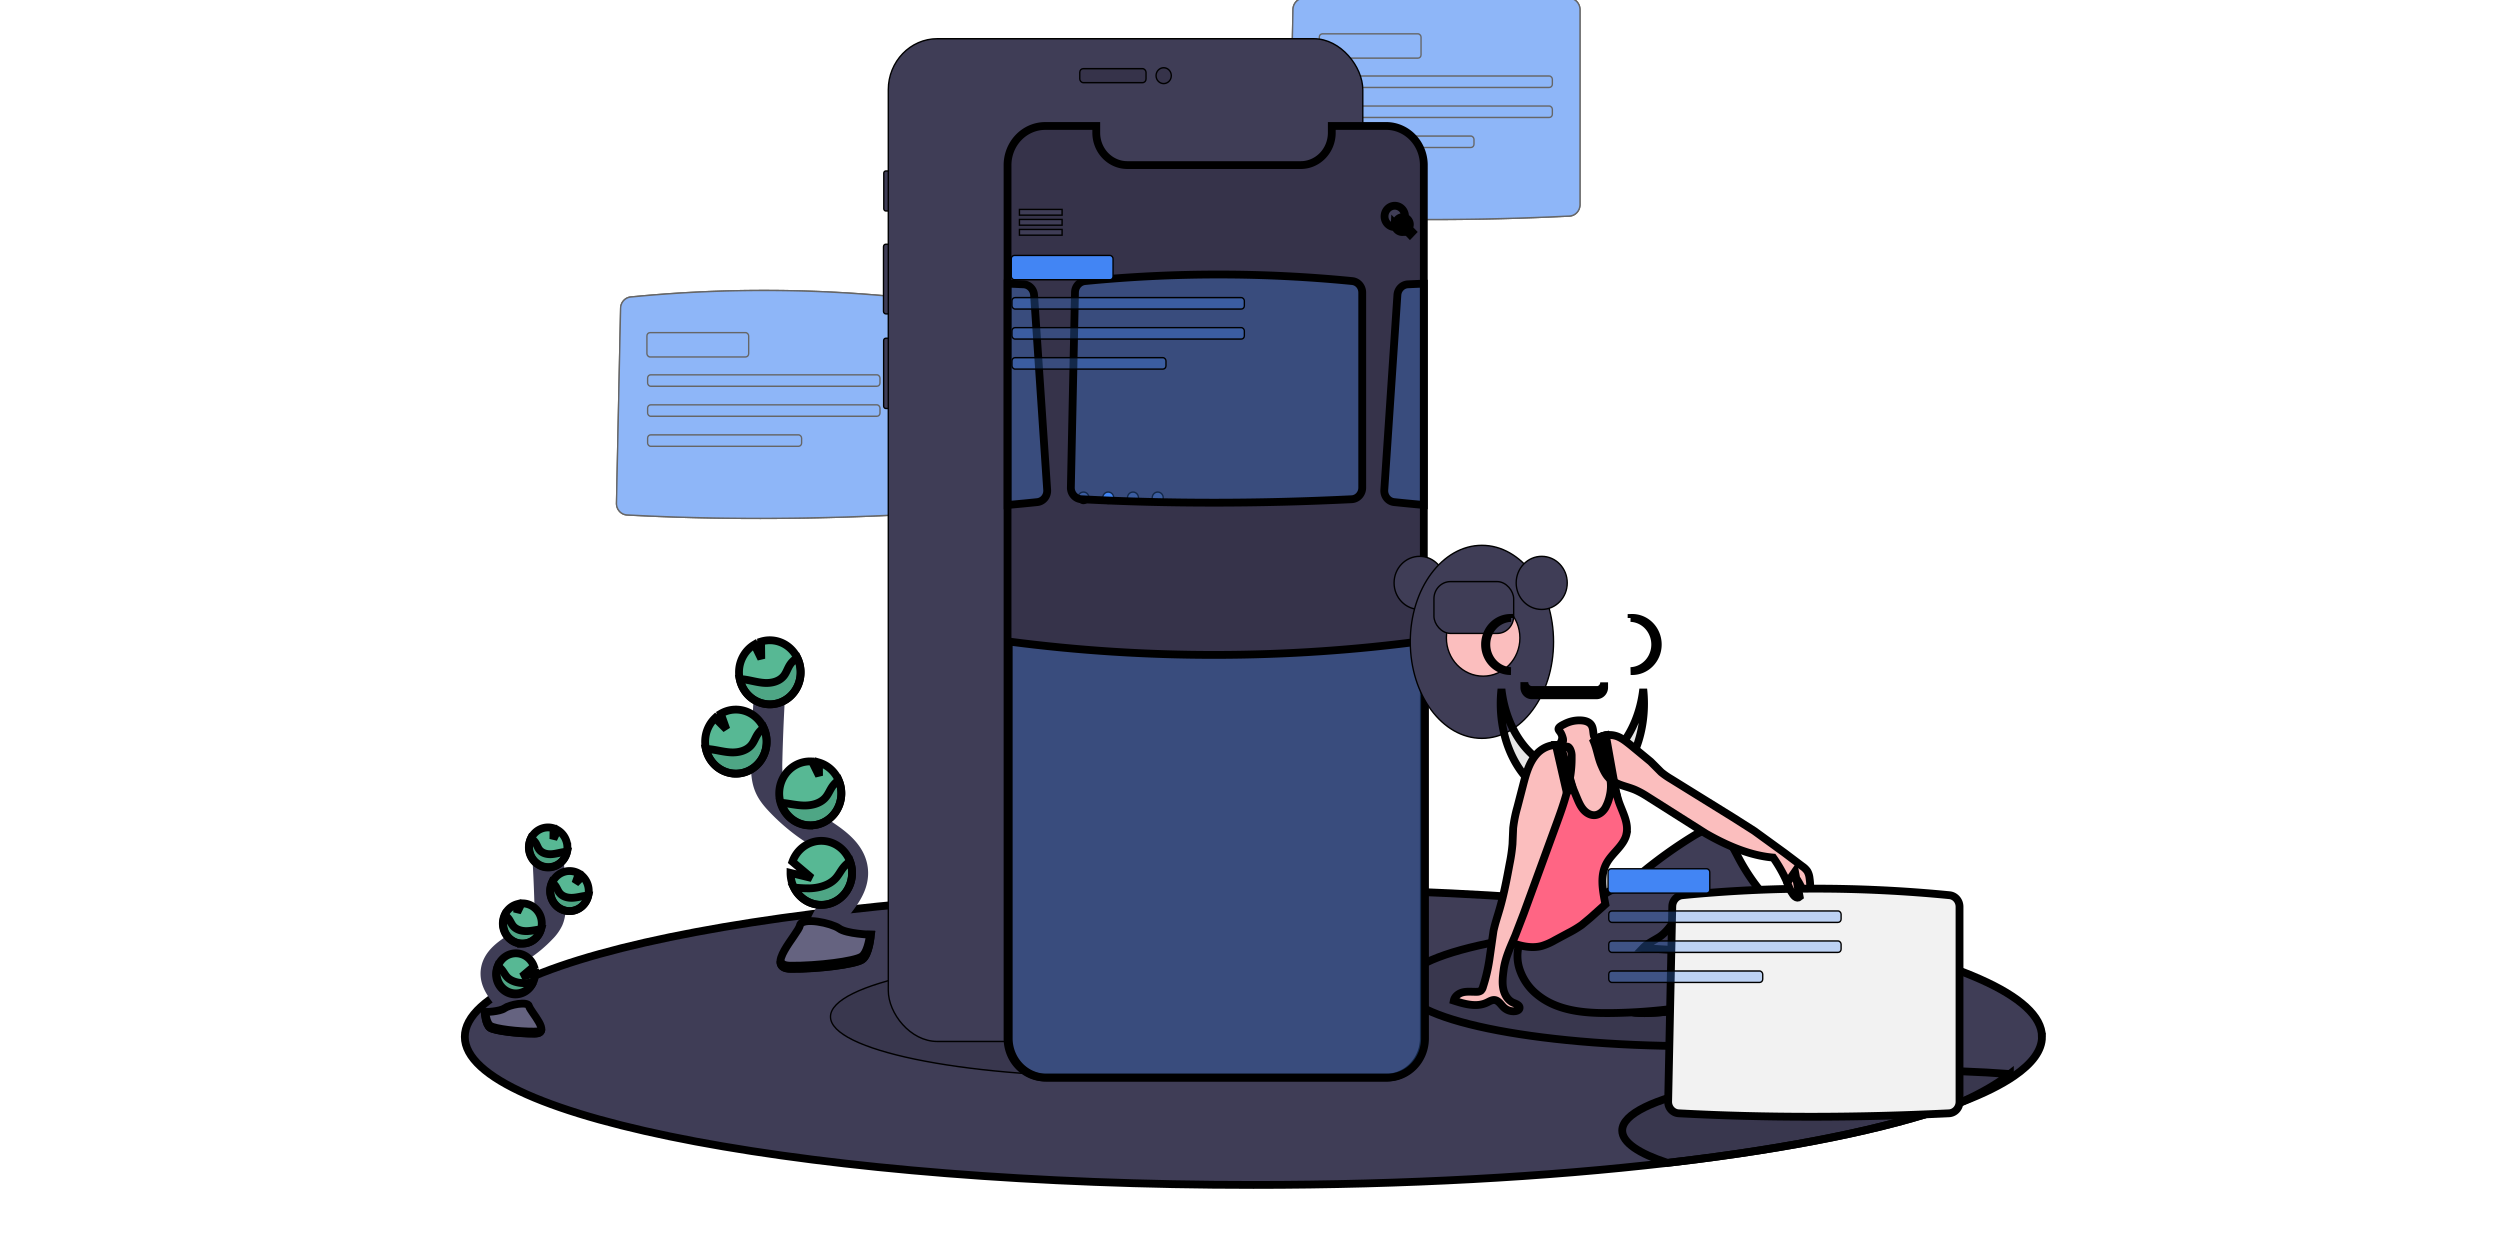 <svg xmlns="http://www.w3.org/2000/svg" xmlns:xlink="http://www.w3.org/1999/xlink" width="320" height="160"><style><![CDATA[.B{opacity:.3}.C{fill:#3f3d56}.D{opacity:.1}.E{fill:#36334a}.F{fill:#4285f4}.G{fill:#fbbebe}.H{stroke-miterlimit:10}]]></style><path fill="#fff" d="M-1-1h322v162H-1z"/><g stroke="null"><g transform="matrix(.176 0 0 .183 -12754.596 -6632.377)"><g opacity=".6"><use xlink:href="#B" class="E"/><g class="F"><use xlink:href="#B" opacity=".2"/><rect rx="2.25" height="17" width="74" y="36475.163" x="72939.784"/><rect rx="2.25" height="8" width="169" y="36504.663" x="72940.284" class="B"/><rect rx="2.25" height="8" width="169" y="36525.663" x="72940.284" class="B"/><rect rx="2.25" height="8" width="112" y="36546.663" x="72940.284" class="B"/></g></g><g opacity=".6"><use xlink:href="#C" class="E"/><g class="F"><use xlink:href="#C" opacity=".2"/><rect rx="2.25" height="17" width="74" y="36266.163" x="73428.784"/><rect rx="2.25" height="8" width="169" y="36295.663" x="73429.284" class="B"/><rect rx="2.25" height="8" width="169" y="36316.663" x="73429.284" class="B"/><rect rx="2.25" height="8" width="112" y="36337.663" x="73429.284" class="B"/></g></g></g><path d="M261.373 132.708c0 1.74-1.245 3.42-3.578 5.02-1.666 1.143-3.886 2.243-6.604 3.287-7.75 2.985-19.54 5.528-34.03 7.38q-1.83.233-3.717.454c-15.405 1.788-33.565 2.822-53.01 2.822-55.747 0-100.938-8.5-100.938-18.963s45.19-18.963 100.938-18.963 100.938 8.488 100.938 18.963z" class="C"/><ellipse transform="matrix(.176 0 0 .183 -12754.596 -6632.377)" ry="42" rx="210" cy="36953.663" cx="73283.282" class="D"/><path d="M250.098 126.113c0 4.25-13.036 7.785-33.47 7.785s-36.993-3.446-36.993-7.695 16.56-7.695 36.993-7.695 33.47 3.355 33.47 7.605zm7.168 11.36c-1.557 1.228-3.597 2.413-6.076 3.542-7.75 2.985-19.54 5.528-34.03 7.38q-1.83.233-3.717.454c-3.67-1.198-5.8-2.616-5.8-4.14 0-4.25 16.56-7.695 36.993-7.695 4.436 0 8.688.163 12.63.46z" class="D"/><g transform="matrix(.176 0 0 .183 -12754.596 -6632.377)"><g class="C"><rect rx="2.29" height="85.02" width="10.31" y="36428.683" x="73454.862"/><rect rx="1.5" height="27.99" width="5.79" y="36362.083" x="73112.042"/><rect rx="1.69" height="48.72" width="6.52" y="36413.323" x="73111.832"/><rect rx="1.61" height="49.14" width="6.21" y="36479.083" x="73111.932"/><rect rx="35.69" height="701.37" width="345.1" y="36269.583" x="73115.322"/></g><g class="E"><rect rx="2.54" height="9.79" width="48.19" y="36290.523" x="73254.582"/><circle r="5.55" cy="36295.423" cx="73315.612"/></g></g><path d="M182.248 21.147v111.762a4.828 5.022 0 0 1-4.828 5.02h-43.627a4.828 5.022 0 0 1-4.828-5.02V21.147a4.828 5.022 0 0 1 4.828-5.022h6.528v.872a3.978 4.137 0 0 0 3.976 4.133h22.196a3.976 4.135 0 0 0 3.976-4.135v-.872h6.96a4.828 5.022 0 0 1 4.82 5.024z" class="E"/><g class="C"><path d="M130.488 26.806h5.46v.733h-5.46zm0 1.284h5.46v.733h-5.46zm0 1.28h5.46v.733h-5.46z" stroke-width=".18"/><path d="M179.752 28.642h-.16l-.062-.053a1.341 1.394 0 0 0 .314-.896 1.311 1.363 0 1 0-1.304 1.37 1.362 1.416 0 0 0 .86-.326l.06.05v.17l1.01 1.055.303-.317-1.022-1.053zm-.2 1.053a.912.949 0 1 1 .909-.949.907.944 0 0 1-1.931-.104l1.022 1.053z"/></g><path stroke="#3f3d56" stroke-width="4" fill="none" d="M65.767 130.72c.528-1-.07-2.246-.756-3.146s-1.517-1.832-1.5-2.985c.026-1.65 1.71-2.624 3.053-3.498a14.797 15.39 0 0 0 2.741-2.292 4.052 4.214 0 0 0 .842-1.173c.278-.645.27-1.378.254-2.083q-.1-3.538-.336-7.052" class="H"/><path d="M72.622 108.363a2.466 2.565 0 0 0-1.233-2.107l-.553 1.138.018-1.378a2.505 2.605 0 0 0-.816-.103 2.466 2.565 0 1 0 2.586 2.45h-.002zm-4.4 17.403a2.466 2.565 0 1 1 .12-2.07l-1.545 1.306 1.693-.4a2.466 2.565 0 0 1-.268 1.173zm-1.22-4.992a2.466 2.565 0 0 1-.784-5.044l-.018 1.06.56-1.152a2.466 2.565 0 0 1 2.584 2.448 2.438 2.536 0 0 1-.106.878 2.466 2.565 0 0 1-2.237 1.812zm6-4.154a2.466 2.565 0 1 1 1.094-4.813l-.437 1.246.898-.898a2.466 2.565 0 0 1 .798 1.775 2.429 2.527 0 0 1-.062.709 2.475 2.574 0 0 1-2.292 1.981z" fill="#57b894"/><path d="M72.3 109.048c-.57.064-1.126.25-1.698.286s-1.2-.106-1.564-.568c-.194-.25-.292-.566-.456-.837a1.762 1.832 0 0 0-.618-.61 2.466 2.565 0 1 0 4.622 1.708q-.144.005-.285.022zm.703 7.572a2.466 2.565 0 0 1-2.352-3.664 1.827 1.9 0 0 1 .497.515c.176.277.284.595.5.85.386.47 1.043.625 1.64.597s1.173-.205 1.762-.262c.083 0 .166-.013.25-.015a2.475 2.574 0 0 1-2.287 1.979zm-6 4.154a2.466 2.565 0 0 1-2.371-3.62 2.022 2.103 0 0 1 .528.522c.192.282.312.606.537.867.417.484 1.12.654 1.75.638s1.203-.17 1.8-.218a2.466 2.565 0 0 1-2.255 1.812zm1.22 4.992a2.469 2.568 0 0 1-4.508-2.098 2.431 2.528 0 0 1 .548.502c.236.3.4.638.662.916.506.517 1.32.733 2.05.75a10.952 11.391 0 0 0 1.249-.07z" class="D"/><path fill="#656380" d="M62.038 129.557s1.952-.062 2.54-.498 2.995-.955 3.146-.257 2.933 3.48.73 3.492-5.12-.366-5.707-.733-.7-2.004-.7-2.004z"/><path opacity=".2" d="M68.494 132.05c-2.204.018-5.12-.355-5.706-.733-.447-.284-.625-1.3-.685-1.768h-.065s.123 1.636.705 2.015 3.504.748 5.708.733c.636 0 .854-.24.842-.588-.083.205-.324.337-.798.34z"/><path stroke="#3f3d56" stroke-width="4" fill="none" d="M105.52 121.492c-.835-1.61.113-3.58 1.2-5.015s2.42-2.93 2.4-4.764c-.04-2.627-2.722-4.18-4.865-5.573a23.741 24.692 0 0 1-4.367-3.651c-.528-.56-1.034-1.156-1.342-1.87-.444-1.028-.432-2.2-.403-3.322q.14-5.627.528-11.238" class="H"/><path d="M94.597 85.864a3.932 4.089 0 0 1 1.966-3.357l.88 1.816-.026-2.2a3.941 4.099 0 1 1-2.819 3.741l-.002-.002zm7.025 27.736a3.939 4.097 0 1 0-.19-3.298l2.466 2.083-2.708-.652a3.918 4.075 0 0 0 .432 1.867zm1.948-7.958a3.941 4.099 0 0 0 1.249-8.04l.02 1.7-.9-1.832h-.01a3.941 4.099 0 1 0-.368 8.188v-.005zm-9.566-6.62a3.941 4.099 0 1 0-1.742-7.668l.705 1.984-1.432-1.43a3.941 4.099 0 0 0 2.479 7.114h-.01z" fill="#57b894"/><path d="M95.126 86.956c.9.103 1.795.398 2.708.456s1.915-.17 2.5-.907c.312-.398.467-.9.73-1.334a2.829 2.942 0 0 1 .992-.971 3.941 4.099 0 1 1-7.365 2.721l.446.035zm-1.122 12.066a3.942 4.1 0 0 0 3.749-5.845 2.878 2.994 0 0 0-.793.824c-.28.44-.45.95-.78 1.354-.613.75-1.663.997-2.614.95s-1.867-.326-2.82-.416l-.398-.026a3.941 4.099 0 0 0 3.655 3.157zm9.566 6.62a3.941 4.099 0 0 0 3.78-5.769 3.141 3.267 0 0 0-.833.834c-.307.45-.497.966-.856 1.38-.664.77-1.78 1.04-2.8 1.017-.976-.024-1.915-.27-2.885-.35a3.939 4.097 0 0 0 3.583 2.887zm-1.948 7.958a3.941 4.099 0 0 0 7.184-3.344 3.923 4.08 0 0 0-.865.802c-.375.475-.622 1.013-1.057 1.455-.805.823-2.105 1.162-3.262 1.195a17.496 18.197 0 0 1-1.999-.108z" class="D"/><path fill="#656380" d="M111.463 119.64s-3.11-.1-4.052-.793-4.784-1.523-5.017-.4-4.672 5.537-1.15 5.566 8.158-.568 9.093-1.162 1.124-3.2 1.124-3.2z"/><path opacity=".2" d="M101.175 123.615c3.51.03 8.158-.57 9.093-1.162.705-.45.995-2.07 1.1-2.818h.104s-.197 2.61-1.133 3.2-5.582 1.19-9.093 1.162c-1.013 0-1.363-.383-1.344-.938.14.34.527.548 1.282.555z"/><g class="F"><path d="M182.4 82.013v50.9a4.828 5.022 0 0 1-4.828 5.02h-43.627a4.828 5.022 0 0 1-4.828-5.02v-50.8a209.895 218.305 0 0 0 53.284-.099z" class="B"/><g transform="matrix(.176 0 0 .183 -12754.596 -6632.377)"><circle r="4" cy="36590.663" cx="73257.282" class="B"/><circle r="4" cy="36590.663" cx="73275.282"/><circle r="4" cy="36590.663" cx="73293.282" class="B"/><circle r="4" cy="36590.663" cx="73311.282" class="B"/></g><path d="M137.07 62.414l.528-25a1.422 1.479 0 0 1 1.286-1.438 181.396 188.664 0 0 1 34.189 0 1.422 1.479 0 0 1 1.293 1.466v24.985a1.42 1.477 0 0 1-1.351 1.475c-11.778.575-23.32.603-34.592 0a1.42 1.477 0 0 1-1.353-1.499zm45.178-26.108v28.332q-1.897-.17-3.78-.366a1.409 1.466 0 0 1-1.277-1.572l1.675-24.934a1.42 1.477 0 0 1 1.351-1.372q1.015-.048 2.03-.088zm-53.268 0v28.332q1.897-.17 3.78-.366a1.409 1.466 0 0 0 1.277-1.572l-1.675-24.934a1.42 1.477 0 0 0-1.351-1.372q-1.015-.048-2.03-.088z" class="B"/><g transform="matrix(.176 0 0 .183 -12754.596 -6632.377)"><rect rx="2.25" height="17" width="74" y="36421.163" x="73204.782"/><rect rx="2.25" height="8" width="169" y="36450.663" x="73205.282" class="B"/><rect rx="2.25" height="8" width="169" y="36471.663" x="73205.282" class="B"/><rect rx="2.25" height="8" width="112" y="36492.663" x="73205.282" class="B"/></g></g><g class="C"><circle transform="matrix(.176 0 0 .183 -12754.596 -6632.377)" r="18.57" cy="36650.203" cx="73501.742"/><ellipse transform="matrix(.176 0 0 .183 -12754.596 -6632.377)" ry="67.5" rx="52.1" cy="36691.433" cx="73547.052"/></g><path d="M201.262 98.698c-4.598 0-8.406-4.555-9.074-10.498a15.405 16.022 0 0 0-.104 1.867c0 6.83 4.108 12.367 9.178 12.367s9.176-5.537 9.176-12.367a15.405 16.022 0 0 0-.104-1.867c-.668 5.944-4.476 10.498-9.072 10.498z" class="D"/><use xlink:href="#D" class="C"/><use xlink:href="#D" class="D"/><path d="M194.785 120a5.008 5.209 0 0 0-.303 3.976 6.668 6.935 0 0 0 2.239 3.298c2.56 2.134 6.083 2.428 9.365 2.398a72.325 75.223 0 0 0 8.591-.617c.95-.128 1.91-.278 2.8-.674 1.07-.482 2.012-1.365 2.394-2.512s.11-2.552-.794-3.318c-.796-.672-1.894-.764-2.917-.828l-5.863-.363c.58-.608 1.35-.953 2.054-1.396.934-.588 1.555-1.574 2.235-2.462 1.015-1.328 2.214-2.488 3.407-3.644.192 1.136.88 2.07 1.696 2.854s1.753 1.416 2.598 2.164c2.05 1.808 3.523 4.263 5.68 5.934a11.112 11.557 0 0 0 4.069-2.112l-.837-1.577a1.009 1.05 0 0 0-.315-.41c-.238-.152-.543-.073-.82-.117-.735-.114-1.057-.997-1.344-1.71-.793-1.957-2.31-3.48-3.606-5.117a24.828 25.822 0 0 1-2.535-3.884c-.437-.817-.835-1.67-1.425-2.382s-1.42-1.26-2.318-1.26c-.794 0-1.527.418-2.21.84a58.586 60.934 0 0 0-5.989 4.247c-1 .808-1.994 1.66-3.17 2.156-.493.207-1.015.35-1.49.605-.83.443-1.46 1.195-2.14 1.863-2.412 2.387-5.723 3.928-9.044 4.053z" class="C"/><g class="G"><path d="M207.023 103.048a6.086 6.33 0 0 1-.44 2.12c-.29.66-.798 1.248-1.462 1.466a3.122 3.247 0 0 1-1.427.048 2.752 2.862 0 0 1-1.163-.41c-.548-.394-.823-1.1-.92-1.78s-.056-1.385-.12-2.074a10.83 11.264 0 0 0-.305-1.649l-.13-.54-.122-.537-.095-.51-.06-.432c-.046-.427-.053-.868-.204-1.27a3.854 4.009 0 0 0-.428-.753l-.208-.328a1.487 1.546 0 0 1-.247-.988.881.916 0 0 1 .037-.159c0-.02.014-.038.023-.06a.462.48 0 0 0 .312-.302.86.894 0 0 0-.039-.469 2.841 2.955 0 0 0-.243-.603c-.067-.126-.294-.354-.296-.498 0-.29.543-.526.765-.64a4.261 4.432 0 0 1 2.179-.465c.483.033 1.008.183 1.274.608.24.38.208.872.3 1.312a.361.376 0 0 0 .076.183.34.354 0 0 0 .187.09 1.171 1.218 0 0 0 .352.015.854.889 0 0 0 .093-.015 1.252 1.303 0 0 0 .516-.231l.3-.068h.01c.4 1.312.453 2.72.78 4.055.16.665.393 1.32.426 2.006v.75a2.156 2.243 0 0 0 .032.293 4.261 4.432 0 0 0 .134.46l.042.145.023.106a3.851 4.005 0 0 1 .039 1.119z"/><circle transform="matrix(.176 0 0 .183 -12754.596 -6632.377)" r="26.73" cy="36688.713" cx="73547.952"/><path d="M231.315 116.25a7.714 8.023 0 0 0-1.328-3.719q.176 1.132.366 2.265a.816.848 0 0 1-.854-.273 2.651 2.757 0 0 1-.447-.865 17.064 17.748 0 0 0-2.082-3.886c-2.995-.26-5.96-1.552-8.596-3.06l-7.705-4.88a11.005 11.445 0 0 0-1.409-.748c-.814-.34-1.728-.515-2.5-.916l-.155-.084a3.095 3.219 0 0 1-.493-.344 2.729 2.838 0 0 1-.236-.225c-.41-.442-.66-1.013-.902-1.57-.416-.953-.562-2.103-.976-3.056a2.847 2.961 0 0 1 .634-.465l.1-.053a2.882 2.997 0 0 1 .509-.183l.3-.068h.01a2.942 3.06 0 0 1 1.393.114c.655.23 1.208.693 1.762 1.127l2.574 2.123 1.36 1.363a10.441 10.859 0 0 0 1.282.885q3.97 2.46 7.94 4.92l2.67 1.698 3.897 2.827 2.265 1.71a2.466 2.565 0 0 1 .643.617 2.133 2.219 0 0 1 .285.905 7.973 8.292 0 0 1-.308 3.842z"/></g><path d="M208.2 106.73c-.317 1.482-1.762 2.382-2.508 3.68-.935 1.616-.555 3.494-.203 5.343l-1.927 1.726-1.1.916a14.54 15.123 0 0 1-1.74 1.039l-1.705.916a8.103 8.428 0 0 1-1.668.733c-1.12.3-2.3.1-3.416-.257a1.446 1.504 0 0 1-.373-.158.62.645 0 0 1-.176-.167.995 1.035 0 0 1-.113-.671c.113-1.938.57-3.837 1.022-5.72a16.298 16.951 0 0 1 2.35-5.997c.6-1.055 1.212-2.13 2.02-3.04.344-.392.728-.766.932-1.25.284-.672.176-1.442.23-2.175a4.378 4.553 0 0 1 .414-1.585 4.272 4.443 0 0 1 .442-.76l1.136 2.75c.23.55.463 1.116.846 1.566s.948.78 1.524.716c.543-.062 1.006-.46 1.298-.94a5.461 5.68 0 0 0 .576-1.587 4.887 5.082 0 0 0 .063-2.067c-.192-1.32-.733-2.67-1.126-3.9a3.823 3.976 0 0 1-.273-1.283.784.815 0 0 1 .014-.148v-.038a2.882 2.997 0 0 1 .509-.183l.3-.068q.513 2.908 1.04 5.826c0 .046.016.092.025.137l.155.835.166.753.065.25.206.68c.47 1.363 1.286 2.723.985 4.124zm19.108 20.82a1.661 1.728 0 0 0 .155.83c.294.56 1 .687 1.614.733a47.753 49.666 0 0 0 10.719-.341 1.212 1.261 0 0 0 .544-.183c.506-.366.194-1.264-.352-1.552s-1.205-.218-1.8-.343-1.157-.443-1.693-.764q-1.84-1.1-3.625-2.3c-.705-.475-1.545-.978-2.343-.698-2.168.775-3.224 2.182-3.2 4.608z" fill="#ff6584"/><path d="M200.95 99.6c0 .037-.01.07-.018.104l-.03.17-.352 1.572c-.384 1.44-.897 2.856-1.41 4.252q-2.047 5.616-4.1 11.23l-1.08 2.81-.4.933c-.48 1.123-.942 2.283-1.096 3.48-.1.79-.203 1.6-.05 2.382s.61 1.548 1.326 1.832c.352.14.85.332.754.71-.05.21-.278.3-.48.344a1.855 1.929 0 0 1-1.513-.453c-.382-.354-.676-.9-1.184-.962-.352-.038-.676.183-1 .333-1.316.625-2.848.183-4.228-.257.11-.58.67-.966 1.233-1.08s1.136-.035 1.705-.05a.902.938 0 0 0 .518-.139.942.98 0 0 0 .278-.497 20.07 20.874 0 0 0 .816-3.468l.528-3.695c.204-.95.518-1.87.787-2.8.553-1.907.92-3.868 1.284-5.823a20.1 20.905 0 0 0 .361-2.472l.088-2.07a15.49 16.11 0 0 1 .528-2.636q.365-1.41.73-2.82c.36-1.39.75-2.834 1.666-3.915a3.541 3.683 0 0 1 2.542-1.262 2.517 2.618 0 0 1 .541.06l.088.024a2.144 2.23 0 0 1 .551.236c.284-.183.426-.12.615.167a1.784 1.856 0 0 1 .224 1.002 13.374 13.91 0 0 1-.218 2.752z" class="G"/><path fill="#ff6584" d="M201.262 100.692l-.012.013-.065.066-.64.667-1.393-6.083a2.517 2.618 0 0 1 .541.06.881.916 0 0 1 .037-.159l.05.183.366 1.283.805 2.86.312 1.1z"/><g transform="matrix(.176 0 0 .183 -12754.596 -6632.377)" class="C"><rect rx="12" height="36.24" width="57.99" y="36649.303" x="73512.162"/><circle r="18.57" cy="36650.203" cx="73590.542"/></g><path d="M208.842 79.1h-.12a3.271 3.402 0 0 1 0 6.799h.12a3.273 3.404 0 1 0 0-6.806v.007zm-15.562 0h.12a3.271 3.402 0 0 0 0 6.799h-.12a3.273 3.404 0 0 1 0-6.806v.007zm11.093 9.214h-8.3a.962 1 0 0 1-.958-.997V88a.962 1 0 0 0 .958.997h8.3a.962 1 0 0 0 .958-.997v-.663a.962 1 0 0 1-.958.997z" class="D"/><path fill="#f2f2f2" d="M213.523 141.014l.528-24.99a1.422 1.479 0 0 1 1.286-1.438 181.396 188.664 0 0 1 34.189 0 1.422 1.479 0 0 1 1.293 1.466v24.985a1.42 1.477 0 0 1-1.351 1.466c-11.778.575-23.32.603-34.592 0a1.42 1.477 0 0 1-1.353-1.49z"/><g transform="matrix(.176 0 0 .183 -12754.596 -6632.377)" class="F"><rect rx="2.25" height="17" width="74" y="36850.163" x="73638.782"/><rect rx="2.25" height="8" width="169" y="36879.663" x="73639.282" class="B"/><rect rx="2.25" height="8" width="169" y="36900.663" x="73639.282" class="B"/><rect rx="2.25" height="8" width="112" y="36921.663" x="73639.282" class="B"/></g><path d="M228.773 112.982s.826 2.472 1.585 1.814l-.6-3.232-.985 1.418z" class="G"/></g><defs ><path id="B" d="M72917.654 36594.503l3-136.4a8.07 8.07 0 0 1 7.3-7.85 1029.74 1029.74 0 0 1 194.08 0 8.07 8.07 0 0 1 7.34 8v136.37a8.06 8.06 0 0 1-7.67 8.05c-66.86 3.14-132.38 3.3-196.37 0a8.06 8.06 0 0 1-7.68-8.18z"/><path id="C" d="M73406.654 36385.503l3-136.4a8.07 8.07 0 0 1 7.3-7.85 1029.74 1029.74 0 0 1 194.08 0 8.07 8.07 0 0 1 7.34 8v136.37a8.06 8.06 0 0 1-7.67 8c-66.86 3.14-132.38 3.3-196.37 0a8.06 8.06 0 0 1-7.68-8.13z"/><path id="D" d="M219.937 126.285c-.197.843-1.046 1.517-1.99 1.988-1.978.99-4.418 1.283-6.786 1.387a11.737 12.208 0 0 1-1.813-.035c-1.233-.154-2.39-.704-3.107-1.486a.426.443 0 0 1 .012-.751c1.26-1.44 3.363-2.32 5.482-2.957 1.607-.484 4.404-1.73 6.166-1.563 1.69.163 2.283 2.352 2.035 3.417z"/></defs></svg>